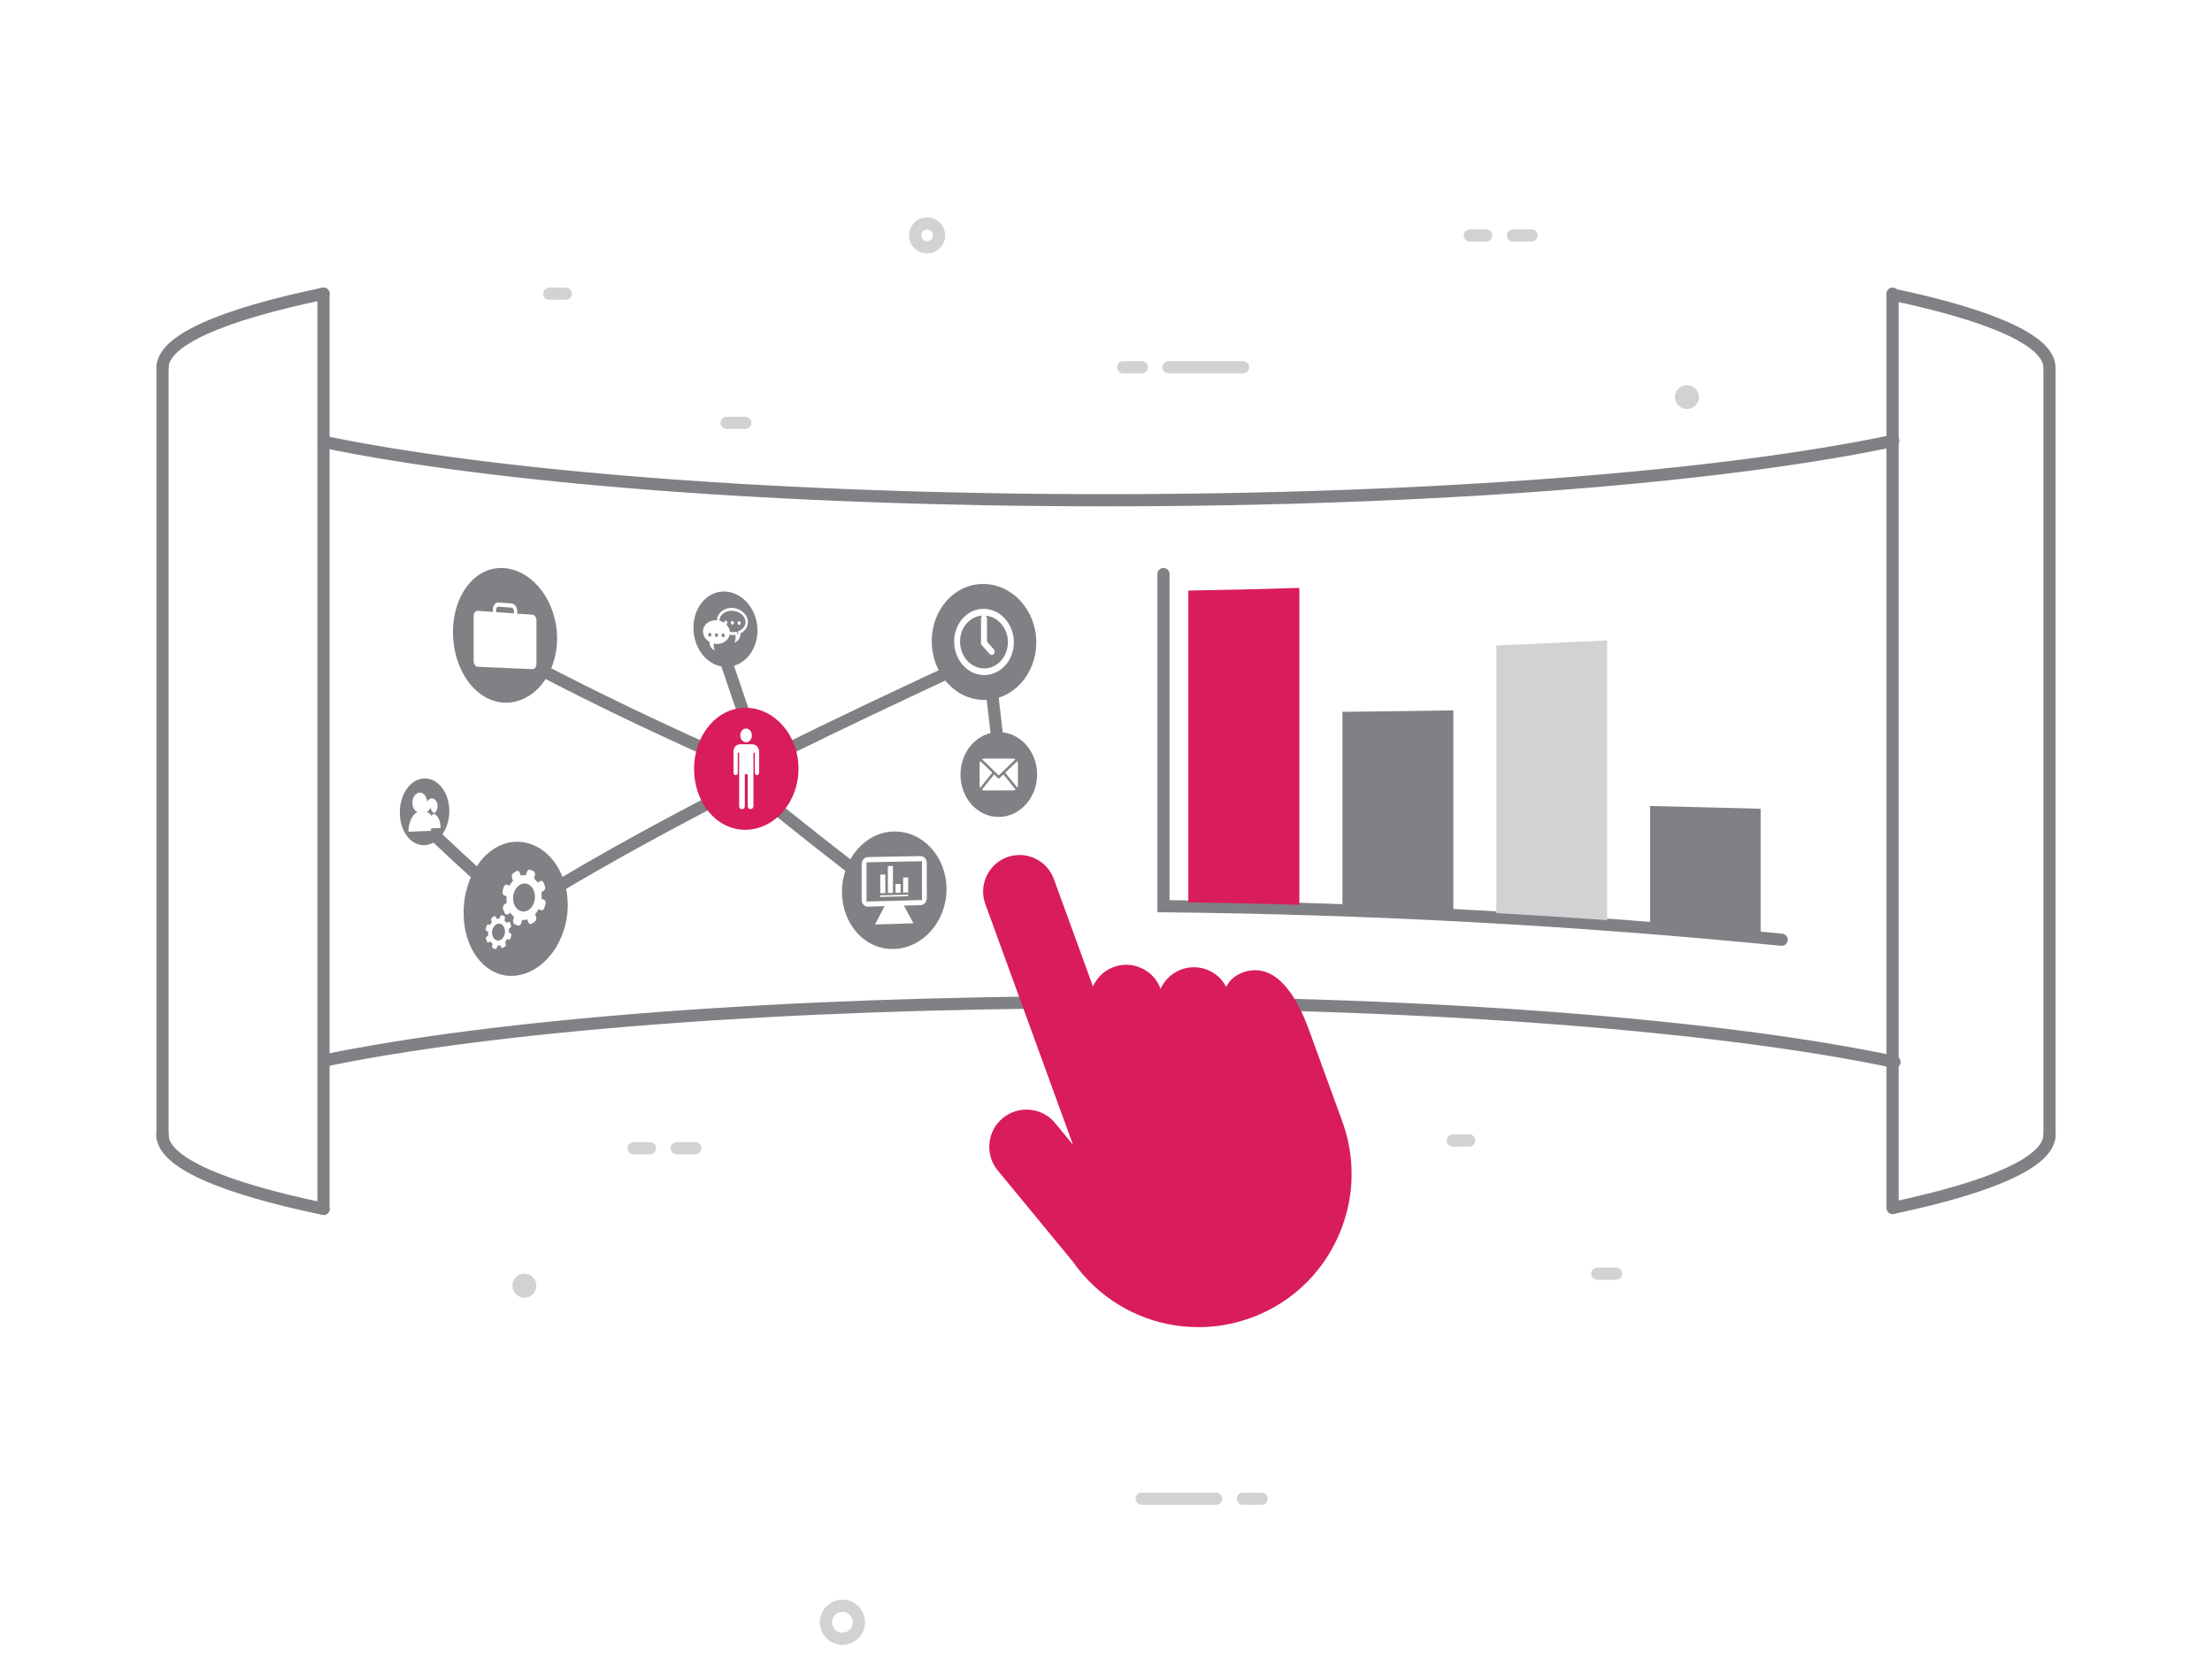<?xml version="1.0" encoding="utf-8"?>
<!-- Generator: Adobe Illustrator 24.2.3, SVG Export Plug-In . SVG Version: 6.00 Build 0)  -->
<svg version="1.1" xmlns="http://www.w3.org/2000/svg" xmlns:xlink="http://www.w3.org/1999/xlink" x="0px" y="0px"
	 viewBox="0 0 800 600" style="enable-background:new 0 0 800 600;" xml:space="preserve">
<style type="text/css">
	.st0{fill:none;stroke:#808184;stroke-width:4.405;stroke-linecap:round;stroke-miterlimit:10;}
	.st1{fill:#D91C5C;}
	.st2{fill:#808184;}
	.st3{fill:#D0D2D3;}
	.st4{fill:none;stroke:#D0D2D3;stroke-width:4.405;stroke-linecap:round;stroke-miterlimit:10;}
</style>
<g id="Warstwa_5">
</g>
<g id="Warstwa_4">
	<line class="st0" x1="117" y1="106.21" x2="117" y2="437.2"/>
	<line class="st0" x1="58.77" y1="133" x2="58.77" y2="411.32"/>
	<line class="st0" x1="741.23" y1="133.49" x2="741.23" y2="411.11"/>
	<line class="st0" x1="684.47" y1="106.21" x2="684.47" y2="436.89"/>
	<path class="st0" d="M741.23,410.41c0,9.77-20.82,18.86-56.57,26.44"/>
	<path class="st0" d="M117.53,383.52c61.38-12.69,164.99-21.03,282.47-21.03c119.21,0,224.15,8.59,285.17,21.6"/>
	<path class="st0" d="M117.04,437.21c-36.79-7.65-58.28-16.87-58.28-26.8"/>
	<path class="st0" d="M58.77,133c0-9.92,21.47-19.14,58.24-26.79"/>
	<path class="st0" d="M684.72,159.42c-61.08,12.96-165.8,21.5-284.72,21.5c-117.79,0-221.63-8.38-282.96-21.13"/>
	<path class="st0" d="M684.47,106.52c35.87,7.59,56.76,16.69,56.76,26.48"/>
	<g>
		<g>
			<g>
				<path class="st0" d="M262.37,238.57c2.41,7.12,4.83,14.2,7.24,21.23"/>
				<path class="st0" d="M280.44,292.2c9.41,7.56,18.81,14.95,28.22,22.25"/>
				<path class="st0" d="M201.48,320.85c18.58-11.06,37.19-21.26,55.8-30.91"/>
				<path class="st0" d="M157.16,302.11c5.61,5.3,11.21,10.48,16.82,15.54"/>
				<path class="st0" d="M283.69,271.49c19.98-9.87,39.96-19.28,59.96-28.61"/>
				<path class="st0" d="M358.64,249.43c0.86,7.39,1.72,14.78,2.58,22.16"/>
				<path class="st0" d="M196.14,242.5c19.98,10.39,39.98,19.92,60,28.93"/>
			</g>
			<path class="st0" d="M644.36,339.87c-74.22-7.34-148.83-11.38-223.49-12.13c-0.03,0-0.06,0-0.09,0c0-40.04,0-80.07,0-120.11"/>
			<path class="st1" d="M469.93,212.62c-13.38,0.44-26.77,0.76-40.15,0.96c0,37.6,0,75.2,0,112.8c13.39,0.18,26.77,0.45,40.15,0.84
				C469.93,289.02,469.93,250.82,469.93,212.62z"/>
			<path class="st2" d="M525.62,256.92c-13.37,0.21-26.74,0.38-40.11,0.52c0,23.42,0,46.84,0,70.27c13.38,0.46,26.75,1.03,40.11,1.7
				C525.62,305.25,525.62,281.09,525.62,256.92z"/>
			<path class="st3" d="M581.24,231.59c-13.35,0.69-26.7,1.3-40.06,1.84c0,32.27,0,64.54,0,96.81c13.36,0.75,26.72,1.6,40.06,2.55
				C581.24,299.05,581.24,265.32,581.24,231.59z"/>
			<path class="st2" d="M636.76,292.5c-13.32-0.36-26.64-0.7-39.98-1c0,14.15,0,28.29,0,42.44c13.34,1.03,26.67,2.17,39.98,3.41
				C636.76,322.41,636.76,307.46,636.76,292.5z"/>
			<g>
				<path class="st2" d="M259.12,229.01c-0.31-0.01-0.57,0.28-0.57,0.65c0,0.37,0.26,0.68,0.57,0.7c0.31,0.01,0.57-0.28,0.57-0.65
					C259.69,229.34,259.44,229.03,259.12,229.01z"/>
				<path class="st2" d="M261.53,229.11c-0.31-0.01-0.57,0.28-0.57,0.65c0,0.37,0.26,0.68,0.57,0.69c0.31,0.01,0.57-0.28,0.57-0.65
					C262.1,229.44,261.85,229.13,261.53,229.11z"/>
				<path class="st2" d="M256.71,228.91c-0.31-0.01-0.57,0.28-0.57,0.65c0,0.37,0.25,0.68,0.57,0.7c0.31,0.01,0.57-0.28,0.57-0.65
					C257.29,229.24,257.03,228.92,256.71,228.91z"/>
				<path class="st2" d="M264.9,220.89c-2.58-0.13-4.67,1.47-4.71,3.58c0.64,0.16,1.23,0.42,1.75,0.77
					c-0.01-0.04-0.02-0.08-0.02-0.13c0-0.37,0.26-0.66,0.58-0.64c0.31,0.01,0.57,0.32,0.57,0.69c0,0.32-0.19,0.56-0.44,0.62
					c0.77,0.73,1.25,1.68,1.33,2.72c0.31,0.06,0.62,0.1,0.94,0.12c0.29,0.01,0.58,0,0.9-0.03c0.22-0.03,0.44-0.05,0.66-0.08
					c0.09,0.24,0.17,0.49,0.26,0.73c0.06,0.17,0.1,0.34,0.14,0.5c0.05-0.24,0.06-0.47,0.06-0.68c-0.01-0.23-0.01-0.45-0.02-0.68
					c0.18-0.09,0.35-0.17,0.53-0.26c1.37-0.67,2.19-1.84,2.19-3.15C269.62,222.84,267.51,221.02,264.9,220.89z M264.9,225.92
					c-0.31-0.01-0.57-0.32-0.57-0.69c0-0.37,0.26-0.66,0.57-0.64c0.31,0.01,0.57,0.32,0.57,0.69
					C265.47,225.64,265.21,225.93,264.9,225.92z M267.31,226.02c-0.31-0.01-0.57-0.32-0.57-0.69c0-0.37,0.26-0.66,0.57-0.64
					c0.31,0.01,0.57,0.32,0.57,0.69C267.87,225.75,267.62,226.03,267.31,226.02z"/>
				<path class="st2" d="M262.37,213.94c-6.4-0.37-11.58,5.48-11.58,13.1c0,7.63,5.18,13.96,11.58,14.14
					c6.4,0.18,11.58-5.71,11.58-13.15C273.96,220.6,268.77,214.31,262.37,213.94z M267.79,229.06c0.02,0.83-0.18,2.66-2.24,3.34
					c0,0,0.82-1.54,0.36-2.79c-0.33,0.04-0.67,0.06-1.02,0.05c-0.34-0.01-0.67-0.06-0.99-0.13c-0.4,1.99-2.37,3.45-4.78,3.35
					c-0.3-0.01-0.6-0.05-0.89-0.11c-0.39,1.07,0.31,2.47,0.31,2.47c-1.79-0.72-1.96-2.36-1.94-3.08c-1.41-0.81-2.36-2.21-2.36-3.77
					c0-2.38,2.18-4.2,4.87-4.07c0.07,0,0.13,0.02,0.2,0.03c0.1-2.64,2.55-4.63,5.58-4.48c3.09,0.15,5.6,2.45,5.6,5.13
					C270.5,226.77,269.4,228.27,267.79,229.06z"/>
			</g>
			<g>
				<path class="st2" d="M356.39,222.64c0.34,0.21,0.57,0.59,0.57,1.04c0,2.8,0,5.61,0,8.41c0.83,0.92,1.65,1.85,2.47,2.77
					c0.42,0.47,0.42,1.22,0,1.68c-0.21,0.23-0.48,0.34-0.76,0.34c-0.28,0-0.55-0.12-0.76-0.36c-1.04-1.16-2.07-2.32-3.11-3.48
					c0-3.13,0-6.27,0-9.4c0-0.45,0.24-0.83,0.57-1.03c-4.53,0.22-8.15,4.31-8.15,9.43c0,5.31,3.88,9.67,8.65,9.71
					c4.77,0.04,8.65-4.23,8.65-9.5C364.54,227.18,360.92,223.01,356.39,222.64z"/>
				<path class="st2" d="M355.88,211.21c-10.44-0.2-18.9,9.01-18.9,20.68c0,11.67,8.46,21.2,18.9,21.25
					c10.44,0.06,18.91-9.26,18.91-20.79C374.79,220.82,366.32,211.41,355.88,211.21z M355.88,244.15
					c-5.96-0.05-10.8-5.48-10.8-12.12c0-6.65,4.84-11.93,10.8-11.83c5.97,0.1,10.8,5.5,10.8,12.09
					C366.68,238.88,361.85,244.2,355.88,244.15z"/>
			</g>
			<g>
				<path class="st2" d="M313.39,326.05c6.68-0.21,13.37-0.39,20.05-0.54c0-4.68,0-9.36,0-14.04c-6.69,0.11-13.37,0.24-20.05,0.39
					C313.39,316.6,313.39,321.33,313.39,326.05z M326.63,317.37c0.61-0.01,1.23-0.03,1.84-0.04c0,1.82,0,3.64,0,5.46
					c-0.61,0.01-1.23,0.03-1.84,0.04C326.63,321.01,326.63,319.19,326.63,317.37z M323.87,319.71c0.61-0.01,1.23-0.03,1.84-0.04
					c0,1.06,0,2.13,0,3.19c-0.61,0.02-1.23,0.03-1.84,0.05C323.87,321.84,323.87,320.78,323.87,319.71z M321.11,313.22
					c0.61-0.01,1.23-0.03,1.84-0.04c0,3.25,0,6.5,0,9.74c-0.61,0.02-1.23,0.03-1.84,0.05C321.11,319.72,321.11,316.47,321.11,313.22
					z M318.36,316.3c0.61-0.01,1.22-0.03,1.83-0.04c0,2.25,0,4.49,0,6.74c-0.61,0.02-1.22,0.03-1.83,0.05
					C318.36,320.8,318.36,318.55,318.36,316.3z M318.36,323.82c3.37-0.09,6.75-0.18,10.12-0.26c0,0.19,0,0.37,0,0.56
					c-3.37,0.08-6.75,0.17-10.12,0.27C318.36,324.19,318.36,324.01,318.36,323.82z"/>
				<path class="st2" d="M323.42,300.72c-10.44,0.12-18.9,9.89-18.9,21.78c0,11.89,8.46,21.11,18.9,20.71
					c10.44-0.4,18.9-10.03,18.9-21.65C342.32,309.94,333.85,300.59,323.42,300.72z M335.19,324.81c0,1.39-1.01,2.53-2.25,2.56
					c-2.01,0.05-4.02,0.1-6.04,0.15c1.16,2.14,2.31,4.27,3.47,6.4c-4.64,0.13-9.28,0.28-13.92,0.44c1.16-2.22,2.31-4.43,3.47-6.64
					c-2.01,0.06-4.03,0.12-6.04,0.18c-1.24,0.04-2.25-1.06-2.25-2.47c0-4.29,0-8.58,0-12.87c0-1.4,1.01-2.56,2.25-2.59
					c6.35-0.13,12.7-0.25,19.05-0.36c1.24-0.02,2.25,1.09,2.25,2.47C335.19,316.34,335.19,320.58,335.19,324.81z"/>
			</g>
			<g>
				<path class="st2" d="M155.75,292.06c-0.33,0.73-0.85,1.29-1.46,1.57c0.65,0.21,1.24,0.72,1.74,1.4c0.34-0.4,0.72-0.69,1.13-0.85
					C156.44,293.89,155.88,293.08,155.75,292.06z"/>
				<path class="st2" d="M153.55,281.52c-4.95,0.04-8.95,5.56-8.95,12.34c0,6.78,4.01,12.06,8.95,11.81
					c4.95-0.25,8.96-5.76,8.96-12.33C162.51,286.77,158.5,281.48,153.55,281.52z M155.96,300.48c-2.75,0.11-5.5,0.22-8.25,0.33
					c0.04-3.46,1.44-6.37,3.3-7.08c-1.08-0.44-1.87-1.77-1.87-3.39c0-2.01,1.2-3.66,2.68-3.69c1.41-0.03,2.55,1.42,2.66,3.27
					c0.38-0.69,0.99-1.16,1.67-1.17c1.16-0.02,2.1,1.21,2.1,2.76c0,1.24-0.62,2.31-1.46,2.69c1.45,0.46,2.55,2.63,2.58,5.27
					c-1.16,0.04-2.32,0.09-3.49,0.13C155.93,299.89,155.96,300.18,155.96,300.48z"/>
			</g>
			<path class="st2" d="M361.22,264.78c-7.65-0.02-13.85,6.85-13.85,15.37c0,8.51,6.2,15.36,13.85,15.31
				c7.65-0.05,13.86-6.91,13.86-15.36C375.08,271.66,368.88,264.8,361.22,264.78z M356.02,274.37c3.47,0,6.93,0,10.4,0
				c0.3,0,0.58,0.09,0.83,0.24c-2.01,1.94-4.02,3.89-6.03,5.84c-2.01-1.94-4.01-3.89-6.02-5.83
				C355.45,274.46,355.72,274.37,356.02,274.37z M354.29,283.97c0-2.56,0-5.12,0-7.69c0-0.38,0.1-0.72,0.27-1.02
				c1.44,1.4,2.88,2.8,4.33,4.19c-1.46,1.81-2.92,3.63-4.37,5.44C354.38,284.63,354.29,284.32,354.29,283.97z M366.42,285.86
				c-3.47,0.01-6.93,0.02-10.4,0.03c-0.34,0-0.64-0.11-0.91-0.29c1.48-1.84,2.96-3.68,4.43-5.51c0.46,0.45,0.93,0.9,1.39,1.35
				c0.08,0.08,0.18,0.12,0.28,0.11c0.1,0,0.2-0.04,0.29-0.12c0.47-0.45,0.93-0.9,1.4-1.35c1.48,1.83,2.96,3.65,4.43,5.48
				C367.07,285.75,366.76,285.86,366.42,285.86z M368.15,283.94c0,0.34-0.09,0.65-0.22,0.93c-1.46-1.8-2.92-3.6-4.38-5.41
				c1.44-1.4,2.89-2.8,4.33-4.19c0.16,0.3,0.27,0.64,0.27,1.02C368.15,278.83,368.15,281.39,368.15,283.94z"/>
			<g>
				<path class="st2" d="M184.97,219.76c-1.54-0.11-3.09-0.23-4.63-0.34c-0.5-0.04-0.9,0.45-0.9,1.1c0,0.29,0,0.58,0,0.87
					c2.14,0.15,4.28,0.3,6.43,0.45c0-0.29,0-0.58,0-0.86C185.87,220.34,185.47,219.8,184.97,219.76z"/>
				<path class="st2" d="M182.65,205.49c-10.4-1.03-18.82,9.29-18.82,23.15c0,13.86,8.42,25.28,18.82,25.49
					c10.4,0.22,18.83-10.2,18.83-23.25C201.48,217.84,193.05,206.51,182.65,205.49z M194.01,240.17c0,1.05-0.67,1.88-1.49,1.84
					c-6.58-0.27-13.15-0.56-19.72-0.86c-0.83-0.04-1.5-0.95-1.5-2.03c0-5.45,0-10.91,0-16.36c0-1.08,0.67-1.91,1.5-1.85
					c1.82,0.13,3.63,0.27,5.45,0.4c0-0.29,0-0.58,0-0.87c0-1.5,0.94-2.65,2.09-2.56c1.54,0.12,3.09,0.23,4.63,0.35
					c1.15,0.09,2.09,1.36,2.09,2.84c0,0.29,0,0.57,0,0.86c1.82,0.13,3.64,0.25,5.46,0.37c0.83,0.06,1.49,0.95,1.49,2
					C194.01,229.59,194.01,234.88,194.01,240.17z"/>
			</g>
			<g>
				<path class="st2" d="M189.52,319.53c-0.57,0.03-1.13,0.23-1.65,0.57c-1.98,1.29-2.85,4.39-1.94,6.87
					c0.65,1.76,2.06,2.81,3.6,2.69c0.57-0.04,1.12-0.23,1.65-0.58c1.98-1.31,2.85-4.36,1.94-6.83
					C192.48,320.51,191.06,319.43,189.52,319.53z"/>
				<path class="st2" d="M186.49,304.45c-10.4,0.35-18.82,11.85-18.82,25.63c0,13.79,8.42,23.92,18.82,22.77
					c10.4-1.15,18.84-12.52,18.84-25.51C205.33,314.36,196.89,304.09,186.49,304.45z M184.68,339.27c-0.06,0.19-0.17,0.36-0.31,0.46
					c-0.15,0.1-0.31,0.12-0.45,0.06c-0.17-0.06-0.33-0.13-0.5-0.19c-0.21,0.4-0.46,0.78-0.74,1.1c0.07,0.2,0.15,0.4,0.22,0.6
					c0.14,0.37,0.01,0.84-0.29,1.05c-0.2,0.14-0.4,0.28-0.61,0.41c-0.3,0.2-0.65,0.07-0.79-0.3c-0.07-0.2-0.15-0.4-0.22-0.6
					c-0.37,0.13-0.73,0.17-1.09,0.16c-0.06,0.22-0.12,0.44-0.18,0.66c-0.05,0.2-0.16,0.36-0.31,0.46c-0.14,0.1-0.31,0.12-0.45,0.07
					c-0.21-0.08-0.42-0.16-0.63-0.24c-0.15-0.06-0.27-0.19-0.33-0.37c-0.07-0.18-0.08-0.39-0.02-0.59c0.06-0.22,0.12-0.44,0.18-0.66
					c-0.29-0.24-0.57-0.54-0.8-0.89c-0.16,0.11-0.32,0.22-0.48,0.33c-0.3,0.2-0.65,0.07-0.79-0.31c-0.09-0.25-0.19-0.51-0.28-0.76
					c-0.14-0.37,0-0.85,0.29-1.05c0.16-0.11,0.32-0.22,0.48-0.33c-0.07-0.47-0.08-0.95-0.04-1.42c-0.17-0.07-0.33-0.13-0.5-0.2
					c-0.15-0.06-0.27-0.19-0.33-0.37c-0.06-0.19-0.07-0.39-0.02-0.59c0.08-0.28,0.15-0.56,0.23-0.84c0.11-0.4,0.47-0.65,0.77-0.53
					c0.16,0.07,0.33,0.13,0.49,0.2c0.2-0.4,0.46-0.78,0.74-1.11c-0.07-0.2-0.15-0.4-0.22-0.6c-0.14-0.37,0-0.85,0.29-1.05
					c0.2-0.14,0.4-0.27,0.6-0.41c0.3-0.2,0.65-0.06,0.79,0.32c0.07,0.2,0.15,0.4,0.22,0.6c0.36-0.11,0.73-0.16,1.09-0.14
					c0.06-0.22,0.12-0.43,0.18-0.65c0.11-0.4,0.47-0.63,0.77-0.52c0.21,0.08,0.42,0.17,0.62,0.25c0.31,0.12,0.46,0.55,0.35,0.96
					c-0.06,0.22-0.12,0.43-0.18,0.65c0.3,0.24,0.57,0.54,0.8,0.89c0.16-0.11,0.32-0.21,0.48-0.32c0.3-0.2,0.65-0.06,0.79,0.32
					c0.09,0.25,0.19,0.5,0.28,0.75c0.14,0.37,0.01,0.84-0.29,1.04c-0.16,0.11-0.32,0.22-0.48,0.32c0.07,0.46,0.08,0.94,0.04,1.4
					c0.16,0.06,0.33,0.13,0.49,0.19c0.31,0.12,0.46,0.55,0.35,0.95C184.83,338.72,184.75,338.99,184.68,339.27z M197.27,326.95
					c-0.13,0.45-0.26,0.91-0.39,1.36c-0.09,0.32-0.28,0.58-0.52,0.75c-0.24,0.16-0.52,0.19-0.76,0.09
					c-0.28-0.11-0.55-0.22-0.83-0.34c-0.35,0.67-0.76,1.28-1.25,1.81c0.12,0.33,0.24,0.66,0.37,1c0.24,0.62,0.02,1.4-0.49,1.73
					c-0.34,0.23-0.68,0.45-1.02,0.68c-0.5,0.33-1.1,0.1-1.33-0.52c-0.12-0.33-0.24-0.66-0.36-0.99c-0.62,0.19-1.24,0.27-1.84,0.23
					c-0.1,0.36-0.2,0.72-0.31,1.09c-0.1,0.33-0.28,0.6-0.52,0.76c-0.24,0.17-0.51,0.2-0.77,0.1c-0.35-0.14-0.7-0.28-1.05-0.41
					c-0.25-0.1-0.45-0.32-0.56-0.62c-0.11-0.3-0.12-0.65-0.03-0.99c0.1-0.36,0.21-0.72,0.31-1.09c-0.5-0.41-0.96-0.9-1.35-1.5
					c-0.27,0.18-0.53,0.36-0.8,0.53c-0.5,0.33-1.1,0.1-1.33-0.53c-0.16-0.43-0.31-0.86-0.47-1.28c-0.23-0.63-0.01-1.41,0.5-1.75
					c0.27-0.18,0.53-0.35,0.8-0.53c-0.11-0.78-0.14-1.58-0.07-2.37c-0.28-0.11-0.56-0.23-0.83-0.34c-0.25-0.1-0.45-0.33-0.56-0.63
					c-0.12-0.31-0.12-0.65-0.03-0.98c0.13-0.46,0.26-0.93,0.39-1.39c0.18-0.66,0.78-1.05,1.29-0.84c0.28,0.12,0.55,0.23,0.83,0.35
					c0.34-0.67,0.76-1.28,1.25-1.82c-0.12-0.34-0.25-0.67-0.37-1.01c-0.23-0.63-0.01-1.41,0.49-1.73c0.34-0.22,0.68-0.44,1.02-0.66
					c0.5-0.33,1.1-0.08,1.32,0.56c0.13,0.34,0.25,0.67,0.38,1.01c0.61-0.18,1.23-0.24,1.83-0.19c0.1-0.36,0.21-0.72,0.31-1.08
					c0.18-0.65,0.78-1.04,1.29-0.83c0.35,0.15,0.7,0.29,1.05,0.44c0.52,0.22,0.78,0.94,0.59,1.6c-0.1,0.36-0.2,0.72-0.31,1.08
					c0.5,0.41,0.96,0.91,1.35,1.51c0.27-0.17,0.54-0.35,0.8-0.52c0.5-0.32,1.09-0.07,1.33,0.55c0.15,0.42,0.31,0.84,0.46,1.26
					c0.23,0.62,0.01,1.39-0.49,1.71c-0.27,0.17-0.53,0.34-0.8,0.52c0.11,0.77,0.14,1.56,0.07,2.33c0.28,0.11,0.56,0.22,0.83,0.33
					C197.2,325.57,197.46,326.29,197.27,326.95z"/>
				<path class="st2" d="M180.3,334.05c-0.34,0.03-0.67,0.15-0.99,0.36c-1.17,0.8-1.7,2.67-1.15,4.15c0.38,1.05,1.22,1.67,2.14,1.59
					c0.34-0.03,0.66-0.16,0.98-0.37c1.18-0.81,1.69-2.66,1.15-4.14C182.05,334.6,181.22,333.97,180.3,334.05z"/>
			</g>
			<path class="st1" d="M269.91,255.99c-10.43-0.2-18.88,9.69-18.88,22.13c0,12.44,8.45,22.26,18.88,21.98
				c10.43-0.27,18.88-10.15,18.88-22.11C288.79,266.02,280.33,256.19,269.91,255.99z M268.35,264.2c0.42-0.48,0.92-0.73,1.5-0.72
				c0.58,0.01,1.08,0.26,1.48,0.75c0.4,0.49,0.6,1.08,0.6,1.76c0,0.68-0.2,1.27-0.6,1.75c-0.4,0.49-0.9,0.73-1.48,0.72
				c-0.59,0-1.09-0.25-1.5-0.74c-0.42-0.49-0.62-1.08-0.62-1.76C267.73,265.28,267.93,264.69,268.35,264.2z M274.55,279.29
				c0,0.43-0.13,0.74-0.4,0.93c-0.27,0.2-0.53,0.2-0.78,0c-0.25-0.19-0.38-0.5-0.38-0.93c0-2.36,0-4.72,0-7.08c-0.17,0-0.33,0-0.5,0
				c0,6.37,0,12.74,0,19.12c0,0.82-0.35,1.23-1.03,1.25c-0.69,0.01-1.03-0.39-1.03-1.21c0-3.79,0-7.57,0-11.36
				c-0.35,0-0.7,0-1.05,0.01c0,3.79,0,7.58,0,11.37c0,0.82-0.34,1.24-1.03,1.25c-0.68,0.01-1.03-0.39-1.03-1.22c0-6.4,0-12.8,0-19.2
				c-0.17,0-0.33,0-0.5,0c0,2.39,0,4.78,0,7.17c0,0.39-0.12,0.66-0.37,0.82c-0.25,0.16-0.51,0.16-0.78,0
				c-0.27-0.16-0.4-0.43-0.4-0.82c0-2.49,0-4.98,0-7.48c0-0.83,0.24-1.49,0.72-2c0.49-0.51,1.11-0.76,1.88-0.75
				c1.35,0.01,2.71,0.01,4.06,0.02c0.81,0,1.44,0.27,1.91,0.79c0.47,0.53,0.7,1.2,0.7,2.02
				C274.55,274.42,274.55,276.85,274.55,279.29z"/>
		</g>
	</g>
	<line class="st4" x1="412.9" y1="542.04" x2="439.84" y2="542.04"/>
	<line class="st4" x1="449.5" y1="542.04" x2="456.26" y2="542.04"/>
	<line class="st4" x1="449.57" y1="132.82" x2="422.64" y2="132.82"/>
	<line class="st4" x1="412.98" y1="132.82" x2="406.21" y2="132.82"/>
	<line class="st4" x1="229.16" y1="415.28" x2="235.07" y2="415.28"/>
	<line class="st4" x1="244.73" y1="415.28" x2="251.49" y2="415.28"/>
	<line class="st4" x1="525.43" y1="412.47" x2="531.35" y2="412.47"/>
	<line class="st4" x1="577.69" y1="460.64" x2="584.46" y2="460.64"/>
	<line class="st4" x1="198.68" y1="106.21" x2="204.6" y2="106.21"/>
	<line class="st4" x1="262.8" y1="152.92" x2="269.57" y2="152.92"/>
	<line class="st4" x1="531.58" y1="85.16" x2="537.5" y2="85.16"/>
	<line class="st4" x1="547.16" y1="85.16" x2="553.92" y2="85.16"/>
	<g id="XMLID_1326_">
		<g id="XMLID_1327_">
			<path id="XMLID_1386_" class="st1" d="M433.38,479.98c-14.99,0-29.32-6.06-39.84-16.98c-1.96-2.03-3.78-4.24-5.4-6.55
				l-27.3-33.15c-2.28-2.77-3.34-6.26-2.99-9.85c0.35-3.59,2.06-6.82,4.83-9.09c2.77-2.28,6.26-3.34,9.85-2.99
				c3.59,0.35,6.82,2.06,9.09,4.83l6.43,7.81l-31.7-87.08c-1.2-3.3-1.04-6.88,0.45-10.08c1.49-3.2,4.13-5.63,7.43-6.83
				c3.3-1.2,6.88-1.04,10.08,0.45c3.2,1.49,5.63,4.13,6.83,7.43l14.15,38.87c0.03-0.07,0.06-0.14,0.1-0.22
				c1.49-3.2,4.13-5.63,7.43-6.83c3.3-1.2,6.88-1.04,10.08,0.45c3.2,1.49,5.63,4.13,6.83,7.43l0.01,0.04
				c1.41-3.16,4.04-5.76,7.53-7.03c6.29-2.29,13.22,0.52,16.22,6.32c1.13-2.4,3.15-4.17,5.92-5.18l0.95-0.35
				c0.06-0.02,0.12-0.04,0.19-0.06c11.43-3.04,18.72,9.75,22.82,21.03l12.11,33.27c3.04,8.36,4.04,17.4,2.88,26.16
				c-1.12,8.47-4.25,16.71-9.04,23.81c-0.17,0.25-0.34,0.5-0.51,0.75c-4.68,6.7-10.64,12.16-17.71,16.22
				c-2.77,1.59-5.7,2.96-8.72,4.05c-4.73,1.72-9.66,2.79-14.65,3.18C436.28,479.92,434.82,479.98,433.38,479.98z"/>
		</g>
	</g>
	<circle class="st4" cx="335.3" cy="85.13" r="4.34"/>
	<circle class="st3" cx="610.1" cy="143.6" r="4.34"/>
	<circle class="st3" cx="189.66" cy="464.98" r="4.34"/>
	<circle class="st4" cx="304.68" cy="586.72" r="5.96"/>
</g>
<g id="Warstwa_3">
</g>
<g id="Warstwa_2">
</g>
</svg>
